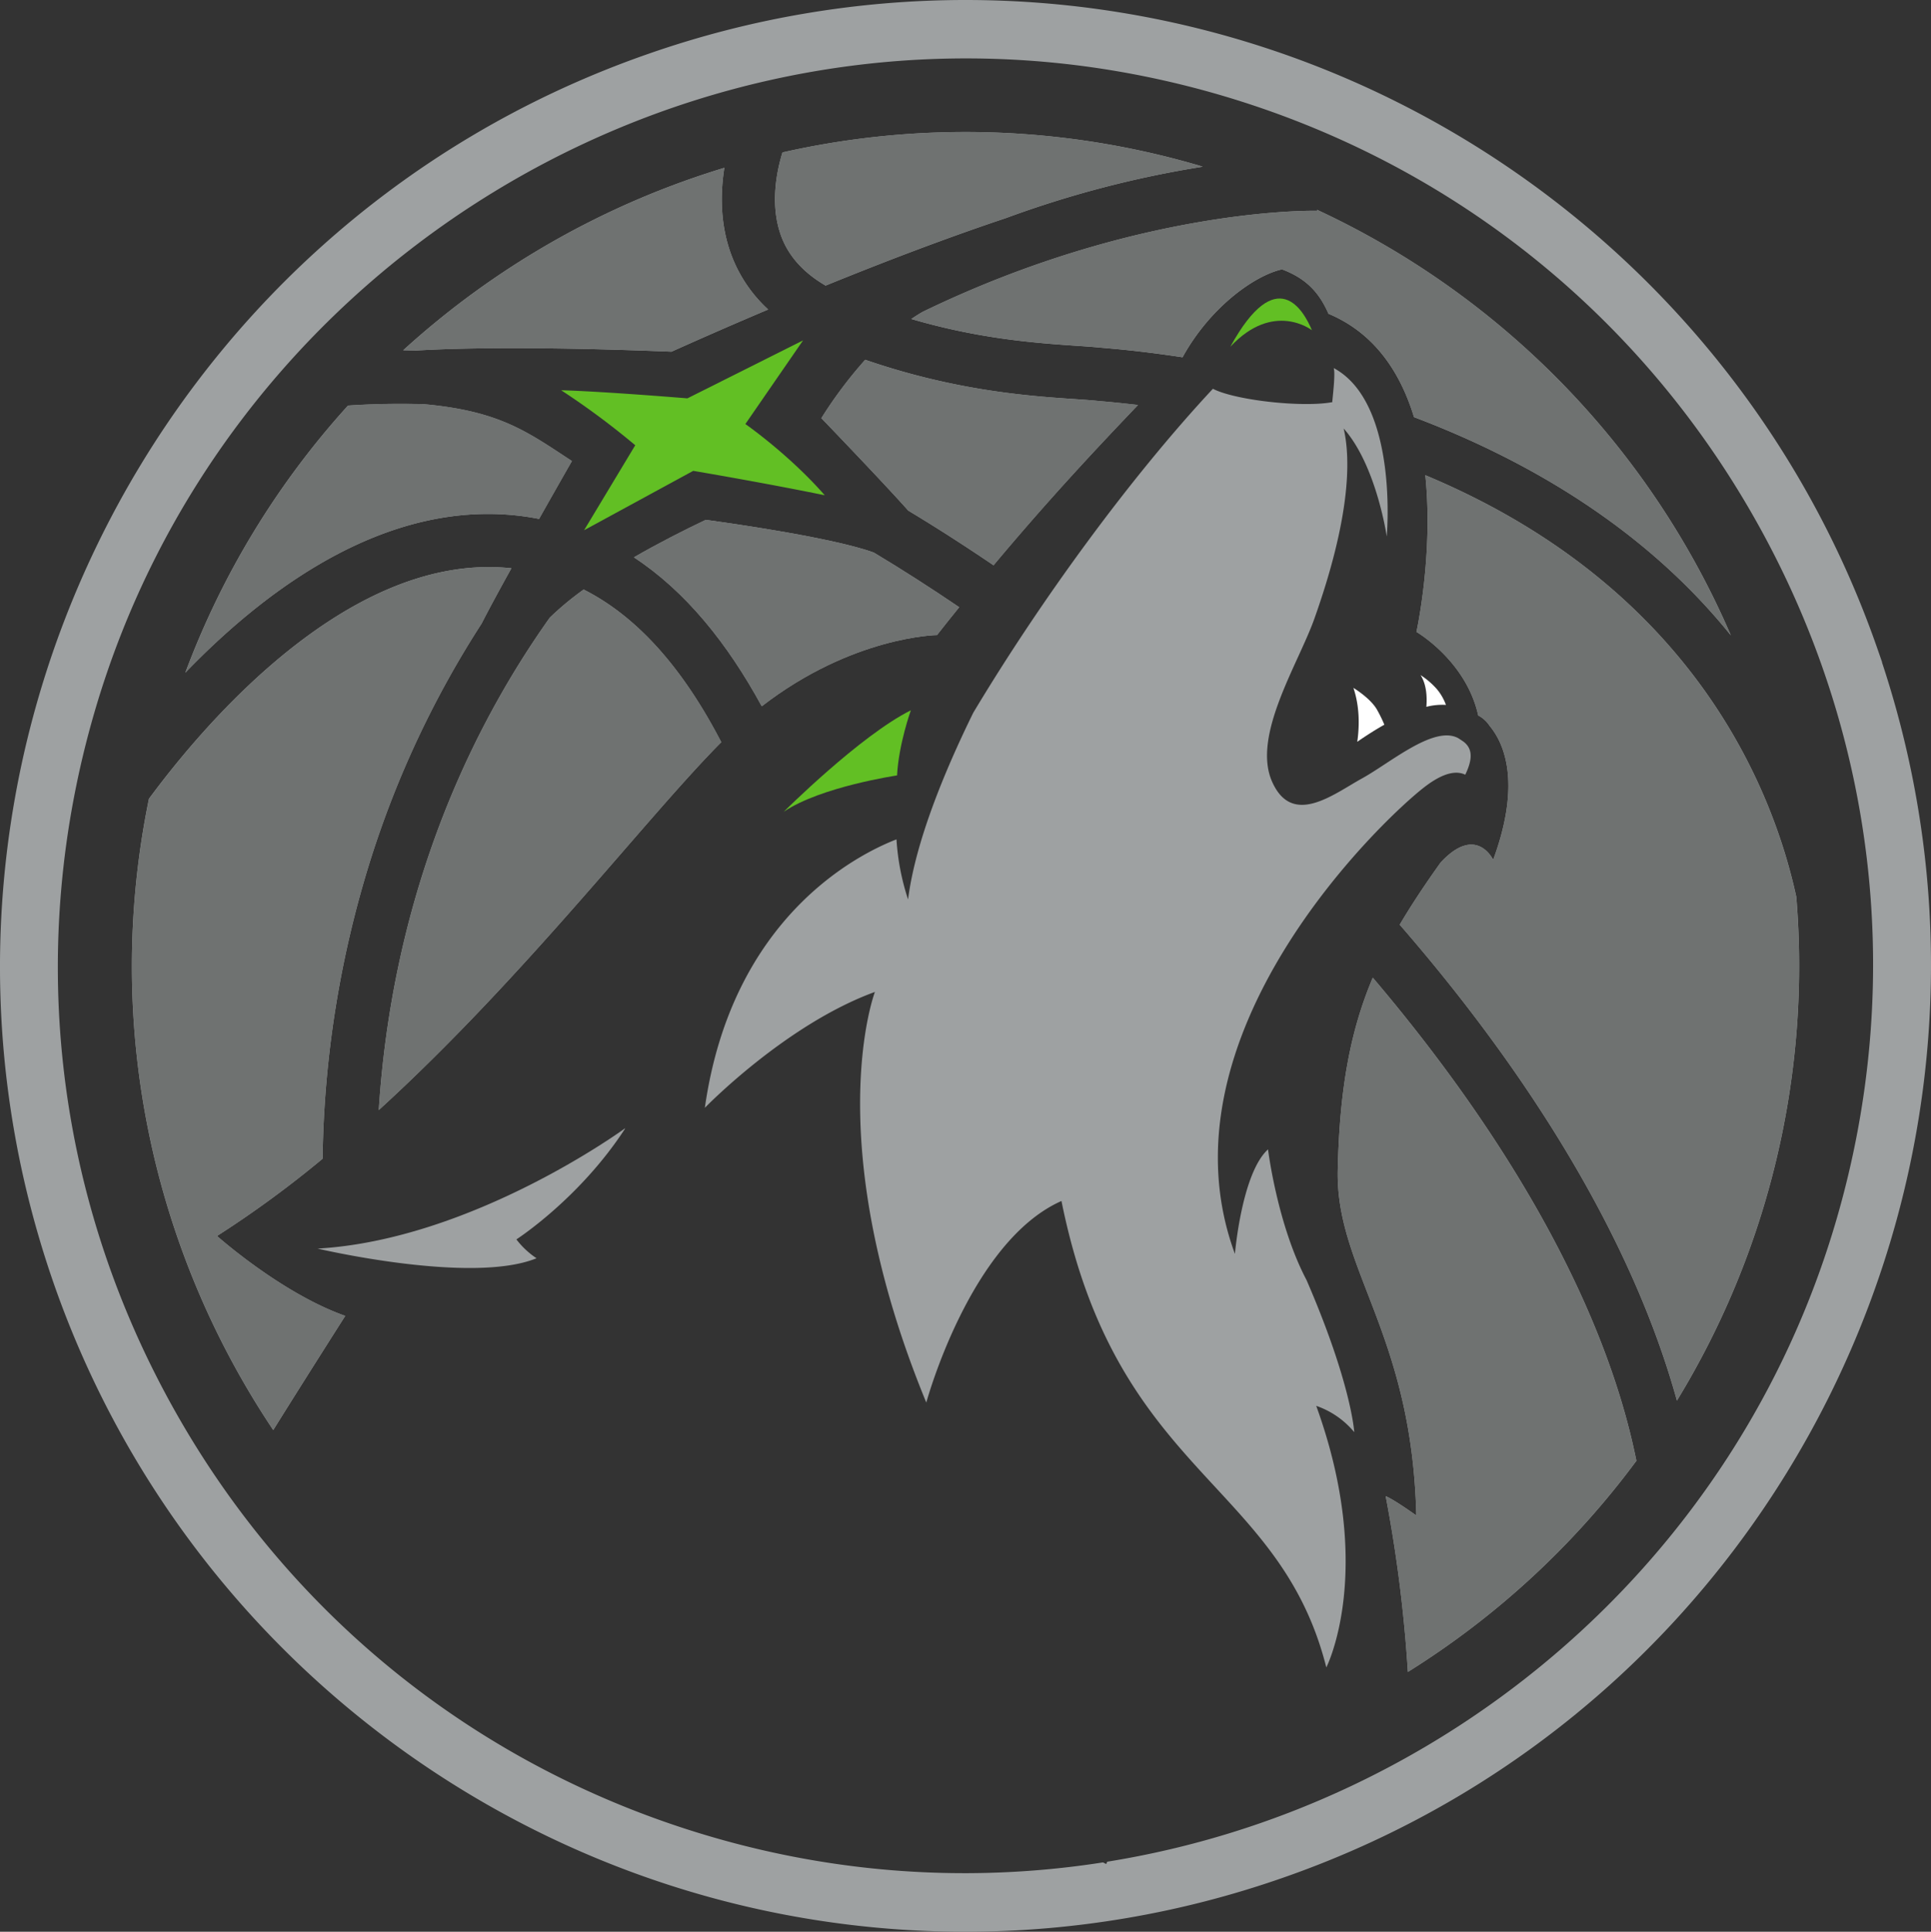 <svg xmlns="http://www.w3.org/2000/svg" viewBox="0 0 1000 1000.27"><rect x="0" y="0" width="1000" height="1000.27" fill="#333333" stroke="none"/><defs><style>.cls-1{fill:#9ea1a2;}.cls-2{fill:#6f7271;}.cls-3{fill:#62bf24;}.cls-4{fill:#fff;}</style></defs><g id="Layer_2" data-name="Layer 2"><g id="Layer_1-2" data-name="Layer 1"><path class="cls-1" d="M365.49,269.18c-11.83,5.62-24.75,12.21-37.22,19.41,27,17.7,48.6,44.8,66.22,77.12,47-36.34,90.76-36.87,90.76-36.87,3.91-5,7.71-9.76,11.49-14.42-14.75-10-29.53-19.49-44.28-28.33C431.77,278.66,382.4,271.49,365.49,269.18Z"/><path class="cls-1" d="M192,444.82a505.33,505.33,0,0,1,57.44-122c3.29-6.51,8.82-16.72,15.39-28.57-83.1-8.88-158.45,79.73-187.7,119.36C53.19,530.27,79,647.17,141.51,740.5c14.52-23.36,37.28-59.12,37.28-59.12C145.67,669.7,112.38,640,112.38,640a546.62,546.62,0,0,0,54.68-40A540.27,540.27,0,0,1,192,444.82Z"/><path class="cls-1" d="M302.26,305.27a152.94,152.94,0,0,0-17.53,14.54c-47.44,66.76-82,152.81-88.58,255,75.94-69.29,139.1-152.09,177.37-190.5C355.05,348.67,331.84,320.19,302.26,305.27Z"/><path class="cls-1" d="M427.56,147.88c29.83-12.15,62.24-24.56,93.5-35A538.18,538.18,0,0,1,622.82,86.32c-.72-.23-1.41-.47-2.15-.68a430,430,0,0,0-215.45-6.71c-2.92,9.42-6.87,27.74-.25,44.42C409,133.4,416.67,141.54,427.56,147.88Z"/><path class="cls-1" d="M347.74,182.11c14.05-6.32,31.11-13.84,50.07-21.85a72.84,72.84,0,0,1-18.59-27c-6.45-16.42-6.19-33.15-4.1-46.37a434.25,434.25,0,0,0-166.33,94.48c2.11,0,4.44.09,6.64.13C256.3,179.08,314.48,180.76,347.74,182.11Z"/><path class="cls-1" d="M279.16,268.69c5.79-10.29,11.64-20.58,17-29.94-22.89-15-37.18-25.88-76.63-29.44-16.23-.45-29.79.06-39.33.72a429.35,429.35,0,0,0-84.24,138.3C139.82,302.79,205.84,254.36,279.16,268.69Z"/><path class="cls-1" d="M692.77,606c-1.06,51.37,38.52,84.55,40.68,178.73,0,0-11.34-8.17-15.85-10a721.91,721.91,0,0,1,11.49,91A430.79,430.79,0,0,0,847.44,756.41C831,674.87,779.63,587.15,710.92,506.23,699.56,533.11,693.69,563,692.77,606Z"/><path class="cls-1" d="M974.63,343l.06-.07-2.37-6.83C902.5,135.07,712.69,0,500,0A498.42,498.42,0,0,0,336,27.8C75.63,118.2-62.71,403.66,27.67,664.13c69.88,201,259.68,336.14,472.33,336.14a498.55,498.55,0,0,0,164-27.82C922.15,882.84,1060.29,601.57,974.63,343ZM951.05,631.46C899.35,809.08,748.52,935.87,573.41,964l-.55,1.21c-.56-.27-1.11-.6-1.65-.85A463.59,463.59,0,0,1,432,965a470.47,470.47,0,0,1-63.37-13.84c-120.47-35.08-220.1-115-280.5-225S13.84,489.28,48.92,368.81C114.18,144.66,337.32,1.26,568,35.21l0,0a476.49,476.49,0,0,1,63.31,13.83c120.49,35.08,220.1,115,280.5,225S986.15,511,951.05,631.46Z"/><path class="cls-1" d="M567.52,207.49c-3.59-.34-7.71-.62-12.34-.93C531.41,205,493.62,202,448.06,186.29a223.05,223.05,0,0,0-22.7,30.24c11.68,12.14,33.95,35.46,45,47.87,14.73,8.86,29.47,18.34,44.16,28.31,28-33.46,52-59.14,74.81-83-6.06-.68-12.12-1.36-18.4-1.88Z"/><path class="cls-1" d="M738.12,246.06c4.27,41.29-4.59,81.15-4.59,81.15s25.73,14.89,32,43.26a15.91,15.91,0,0,1,5.93,5.43c7.22,8.67,16.68,29,1.8,69.33,0,0-8.72-18.66-27.25,1.45-8,11.21-15,21.71-21.14,32.13,67.88,78.13,120.68,163.64,143.55,246.45a432,432,0,0,0,61.82-260.9C918.27,409.21,877.19,304.15,738.12,246.06Z"/><path class="cls-1" d="M732.27,216c58.16,22,119.1,57.12,164.09,113A431.28,431.28,0,0,0,682.05,108.64l0,.51c-1.19,0-91.94-2.1-204.27,52.35q-3,1.74-5.83,3.68c35.19,10.31,64.25,12.42,85.13,13.85,4.91.32,9.29.64,13.07,1l3.13.28c10.23.86,23.6,2.33,39.12,4.7,14.29-26,37.35-42.39,51.52-45.54,12.82,4.82,19.39,12.32,24.07,23C711.93,172.52,725.23,192.91,732.27,216Z"/><path class="cls-2" d="M427.55,147.89c29.83-12.15,62.26-24.59,93.5-35A536.92,536.92,0,0,1,622.82,86.33c-.73-.23-1.41-.49-2.14-.7a435,435,0,0,0-58.27-12.71,428.45,428.45,0,0,0-157.19,6c-2.91,9.43-6.86,27.77-.26,44.41,4,10.07,11.72,18.19,22.59,24.55"/><path class="cls-2" d="M192,444.81a507.06,507.06,0,0,1,57.45-121.94c3.29-6.52,8.82-16.74,15.38-28.59C181.72,285.4,106.39,374,77.16,413.66c-24,116.6,1.88,233.52,64.34,326.85,14.54-23.36,37.3-59.14,37.3-59.14C145.68,669.69,112.4,640,112.4,640a551,551,0,0,0,54.66-40A540.33,540.33,0,0,1,192,444.81"/><path class="cls-2" d="M208.8,181.37c2.09,0,4.42.1,6.62.14,40.87-2.43,99.05-.76,132.32.58,14-6.3,31.11-13.81,50.07-21.84a72.74,72.74,0,0,1-18.6-27c-6.45-16.42-6.19-33.12-4.08-46.35A434,434,0,0,0,208.8,181.37"/><path class="cls-2" d="M729.08,865.79A431.41,431.41,0,0,0,847.43,756.42C831,674.88,779.62,587.17,710.91,506.24,699.57,533.12,693.68,563,692.78,606c-1.07,51.39,38.52,84.55,40.67,178.72,0,0-11.35-8.14-15.86-10a726.35,726.35,0,0,1,11.49,91"/><path class="cls-2" d="M365.48,269.17c-11.81,5.63-24.75,12.21-37.22,19.42,27,17.71,48.62,44.8,66.23,77.13,47-36.36,90.75-36.88,90.75-36.88,3.91-5,7.71-9.76,11.49-14.43-14.73-10-29.51-19.49-44.27-28.33-20.68-7.41-70-14.61-87-16.91"/><path class="cls-2" d="M589.34,209.66c-6.06-.66-12.12-1.33-18.4-1.88l-3.44-.28c-3.58-.36-7.69-.62-12.32-.94-23.78-1.62-61.56-4.54-107.12-20.26a219.65,219.65,0,0,0-22.68,30.23c11.66,12.15,33.93,35.45,45,47.86,14.73,8.88,29.47,18.36,44.16,28.31,28-33.44,52-59.13,74.81-83"/><path class="cls-2" d="M96,348.32c43.88-45.53,109.88-94,183.2-79.62,5.81-10.3,11.66-20.59,17-30-22.91-15-37.19-25.9-76.65-29.43-16.21-.46-29.77.05-39.31.71A429.08,429.08,0,0,0,96,348.32"/><path class="cls-2" d="M914.49,620.82a430.3,430.3,0,0,0,15.72-156.46c-11.94-55.15-53-160.21-192.09-218.3,4.27,41.29-4.59,81.15-4.59,81.15s25.73,14.89,32,43.26a15.91,15.91,0,0,1,5.93,5.43c7.22,8.67,16.68,29,1.8,69.33,0,0-8.72-18.66-27.25,1.45-8,11.21-15,21.71-21.14,32.13,67.88,78.13,120.68,163.64,143.55,246.45a432.3,432.3,0,0,0,46.1-104.44"/><path class="cls-2" d="M663.88,139.46c12.85,4.83,19.4,12.3,24.08,23,24,10,37.28,30.41,44.29,53.49C790.43,238,851.35,273.1,896.34,329a431.07,431.07,0,0,0-214.29-220.4l0,.53c-1.2,0-91.93-2.13-204.26,52.34-2,1.15-3.93,2.39-5.83,3.69,35.19,10.31,64.25,12.39,85.11,13.84,4.93.32,9.31.64,13.09,1l3.12.28c10.23.87,23.61,2.33,39.12,4.7,14.28-26,37.36-42.37,51.5-45.53"/><path class="cls-2" d="M373.52,384.27c-18.45-35.61-41.66-64.06-71.29-79a155.28,155.28,0,0,0-17.51,14.54c-47.45,66.75-81.93,152.81-88.57,255,75.93-69.3,139.09-152.09,177.37-190.5"/><path class="cls-3" d="M415.88,176.25,386,219.57s22.55,15.67,41.11,36.88C394.68,249.81,359,243.81,359,243.81l-56.52,30.74,26.49-44a402.23,402.23,0,0,0-38.37-28.48c22.53.64,65.38,4.2,65.38,4.2Z"/><path class="cls-3" d="M471.71,367.79s-6.32,17.5-7.15,33.73c0,0-39.63,5.85-58.7,18.83,0,0,39.55-39.45,65.85-52.56"/><path class="cls-4" d="M738.67,366A33.06,33.06,0,0,1,748.81,365a27.27,27.27,0,0,0-4.56-8,40.48,40.48,0,0,0-8.59-7.43c3.29,5.08,3.38,12.05,3,16.53"/><path class="cls-4" d="M702.92,384.07q7.67-5.28,14-8.82a78.32,78.32,0,0,0-3.76-7.68c-3.41-6.07-12.27-11.38-12.27-11.38,3.67,10.84,2.88,21.8,2,27.88"/><path class="cls-1" d="M277.86,651.53c-33.69,13.77-113.4-5-113.4-5,80.52-4.62,159.29-62.33,159.29-62.33s-.13.3-.17.41c-23.62,36.21-56.16,57.16-56.16,57.16a43.21,43.21,0,0,0,10.44,9.77"/><path class="cls-3" d="M679.41,171s-19.81-15.51-42.27,8.56c24.08-43.88,38-18.71,42.27-8.56"/><path class="cls-1" d="M757.6,383.83s-2.07-1.41-2.52-1.66C742.51,375.5,720,395,705.31,403.09s-36.11,25.35-46.57,1.58,13.6-60.89,21.91-84.25c18.38-51.68,19.05-82.1,15.18-98.56,17,19.17,22.32,55.94,22.32,55.94s6.31-69.05-27.46-87.22c.79,2.43-.09,11-.79,17.84a.88.88,0,0,1-.09-.16c-15.72,2.86-50.41-1.07-61.68-6.95C585.51,247,539,310.66,504,369.1c-15.18,30.9-30,67.15-33.74,96.62a123.14,123.14,0,0,1-6-31.09c-19.36,7.49-85.17,39.8-99.24,139,0,0,41.81-43.15,88.07-60,0,0-29.29,76.7,26.61,212.64,0,0,22.61-83.37,70-104.39C578.35,764.22,662.37,766.56,686.86,863.4c0,0,25.67-50.18-5.23-135.44a44.31,44.31,0,0,1,19.69,13.62s-1.39-24.94-24.71-78.76c-15.18-28.79-19.94-67.67-19.94-67.67-13.66,12.37-17.14,54.13-17.14,54.13C597.81,536.13,716.2,424,737.81,407.45c10.55-8.1,17-8.24,21-6.3,4.08-8.42,3.71-13.8-1.18-17.32"/></g></g></svg>